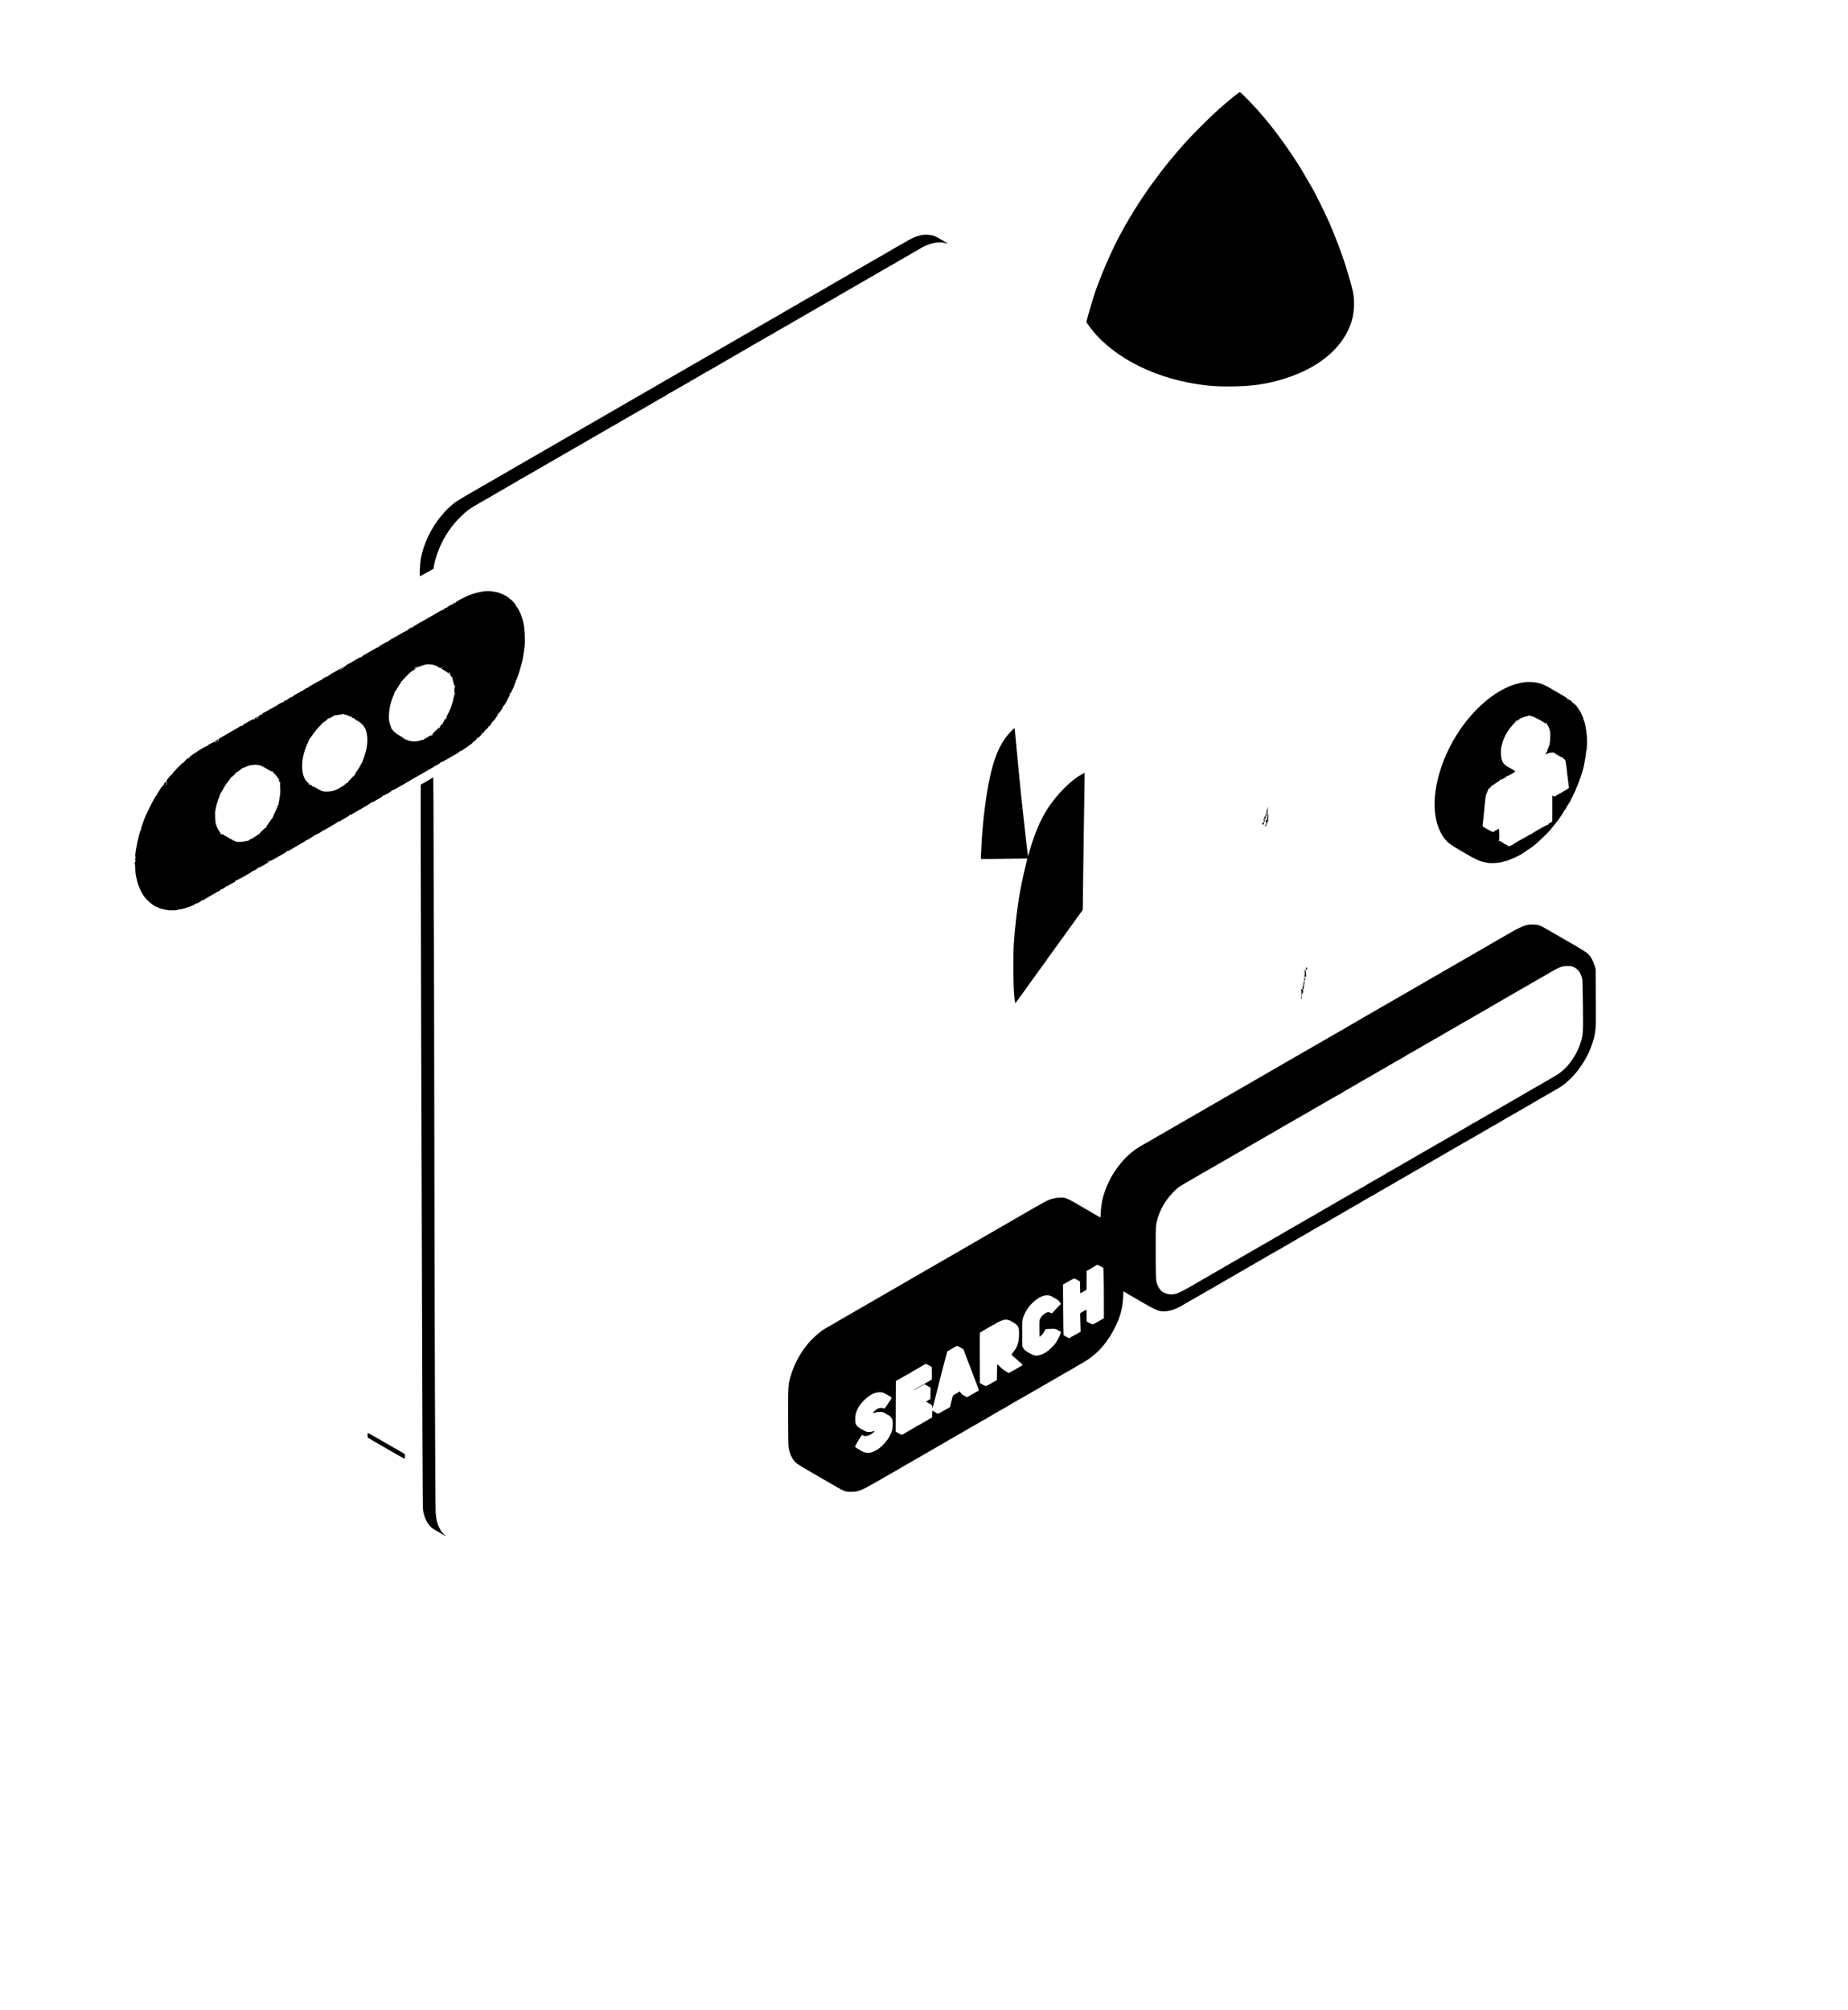 <?xml version="1.0" standalone="no"?>
<!DOCTYPE svg PUBLIC "-//W3C//DTD SVG 20010904//EN"
 "http://www.w3.org/TR/2001/REC-SVG-20010904/DTD/svg10.dtd">
<svg version="1.0" xmlns="http://www.w3.org/2000/svg"
 width="4500pt" height="4894pt" viewBox="0 0 4500 4894"
 preserveAspectRatio="xMidYMid meet">
<g transform="translate(0,4894) scale(0.1,-0.1)"
fill="#000000" stroke="none">
<path d="M30145 46669 c-22 -16 -47 -35 -55 -42 -8 -7 -35 -28 -60 -47 -46
-36 -65 -52 -110 -90 -14 -12 -47 -41 -74 -64 -174 -146 -379 -337 -606 -566
-260 -261 -392 -402 -568 -610 -11 -14 -33 -38 -47 -55 -14 -16 -52 -61 -83
-100 -31 -38 -59 -72 -63 -75 -3 -3 -36 -43 -73 -90 -38 -47 -76 -94 -85 -105
-13 -16 -239 -318 -328 -440 -44 -60 -313 -463 -313 -470 0 -3 -5 -11 -10 -18
-16 -18 -90 -135 -90 -142 0 -3 -8 -18 -18 -33 -39 -56 -70 -109 -98 -162 -16
-30 -32 -57 -35 -60 -4 -3 -25 -39 -47 -80 -22 -41 -59 -109 -82 -150 -174
-314 -421 -863 -556 -1235 -14 -38 -30 -79 -35 -90 -31 -71 -155 -469 -214
-688 l-42 -159 35 -51 c495 -728 1509 -1284 2662 -1461 269 -42 469 -56 775
-56 571 0 969 60 1433 216 711 239 1223 640 1467 1149 105 220 146 402 146
646 0 242 -13 301 -217 967 -70 229 -262 732 -379 997 -130 293 -372 779 -445
895 -5 8 -51 87 -101 175 -138 241 -200 341 -342 555 -391 587 -761 1047
-1160 1443 -71 70 -132 127 -135 126 -4 0 -25 -14 -47 -30z"/>
<path d="M22465 43220 c-137 -22 -253 -72 -491 -214 -62 -36 -114 -66 -118
-66 -3 0 -29 -15 -58 -33 -29 -19 -163 -97 -298 -175 -135 -77 -285 -164 -335
-192 -49 -29 -110 -64 -135 -78 -25 -13 -65 -37 -90 -52 -25 -15 -227 -132
-450 -260 -223 -128 -425 -245 -450 -260 -25 -15 -65 -39 -90 -53 -63 -34
-614 -352 -680 -391 -56 -34 -278 -162 -360 -208 -25 -14 -101 -58 -170 -98
-103 -60 -359 -207 -485 -280 -111 -64 -644 -372 -805 -465 -107 -62 -211
-122 -230 -133 -19 -11 -150 -86 -290 -167 -140 -82 -284 -165 -320 -185 -36
-20 -94 -54 -130 -75 -36 -21 -96 -55 -134 -77 -38 -21 -74 -42 -80 -47 -6 -4
-36 -22 -66 -38 -30 -16 -93 -52 -140 -80 -102 -61 -390 -227 -480 -278 -36
-20 -81 -45 -100 -57 -140 -82 -637 -370 -835 -483 -132 -76 -298 -172 -370
-213 -71 -42 -147 -85 -167 -96 -20 -12 -76 -44 -125 -73 -48 -28 -104 -60
-123 -71 -19 -10 -118 -68 -220 -127 -295 -172 -362 -210 -410 -237 -25 -14
-191 -110 -370 -213 -179 -103 -383 -222 -455 -263 -71 -41 -134 -78 -140 -82
-5 -4 -35 -21 -65 -37 -30 -17 -170 -97 -310 -178 -140 -82 -284 -165 -320
-185 -301 -171 -467 -273 -528 -324 -132 -110 -183 -161 -301 -301 -243 -289
-432 -687 -495 -1045 -19 -107 -34 -420 -20 -420 5 0 36 16 69 35 33 19 105
59 160 89 l100 55 13 78 c23 149 115 415 200 578 125 240 259 424 441 605 132
132 246 218 391 298 30 17 117 67 194 111 76 45 140 81 142 81 2 0 34 19 71
42 38 22 83 49 101 60 17 10 49 28 70 39 20 12 57 33 82 47 25 14 63 36 84 50
22 13 58 34 80 46 87 47 211 121 214 128 2 5 8 8 14 8 5 0 96 50 201 112 106
61 206 119 222 127 39 21 193 111 340 198 11 7 27 16 35 20 8 4 96 54 195 112
99 57 209 121 245 141 36 20 84 48 107 63 24 15 47 27 52 27 5 0 16 6 23 13 8
6 27 19 43 28 17 9 75 42 130 74 55 32 127 74 160 93 33 19 74 42 90 52 54 31
216 124 273 158 32 18 65 35 75 39 9 3 17 9 17 14 0 5 4 9 8 9 8 0 81 39 147
79 17 10 46 27 65 38 19 11 88 51 154 89 198 115 230 134 251 144 11 6 36 20
55 31 19 11 125 73 235 136 110 64 232 134 270 157 39 22 92 52 118 66 27 14
57 33 67 43 11 9 22 17 25 17 6 0 274 152 443 251 46 27 88 49 93 49 5 0 9 5
9 10 0 6 4 10 10 10 5 0 47 22 92 49 150 89 379 221 382 221 4 0 273 155 296
170 8 6 22 13 30 17 8 4 60 34 115 67 55 32 115 67 133 77 73 42 99 58 150 88
29 17 54 31 56 31 5 0 239 138 251 148 6 4 17 11 25 14 8 3 83 45 165 93 83
48 170 99 195 113 25 14 59 33 75 42 17 10 46 26 65 36 19 11 37 22 40 25 3 3
30 19 60 36 64 35 263 149 440 253 69 40 150 86 180 103 30 17 79 45 108 64
29 18 55 33 58 33 3 0 49 26 103 58 53 32 121 72 151 89 30 16 80 45 110 63
30 18 78 45 105 60 28 15 66 37 85 48 19 12 53 31 75 43 22 12 42 24 45 28 3
3 21 14 40 25 62 33 143 78 220 124 41 24 89 52 105 62 214 123 429 247 465
268 50 28 305 175 450 260 52 31 109 62 125 70 17 9 32 18 35 21 3 3 21 15 40
25 87 47 558 319 580 335 14 9 61 31 105 49 202 80 353 91 510 38 30 -10 8 4
-145 94 -74 44 -164 89 -200 100 -77 25 -183 32 -265 20z"/>
<path d="M11765 34540 c-146 -22 -333 -81 -455 -143 -161 -82 -222 -120 -208
-129 10 -7 8 -8 -5 -4 -18 6 -83 -21 -74 -31 3 -2 14 0 25 6 12 6 24 11 29 11
4 -1 -4 -8 -20 -16 -15 -8 -32 -12 -37 -9 -13 8 -140 -67 -133 -78 3 -6 1 -7
-5 -3 -17 11 -90 -36 -85 -54 4 -11 2 -12 -5 -2 -8 12 -53 -12 -372 -198 -8
-5 -53 -31 -100 -58 -47 -27 -105 -60 -129 -73 -24 -13 -51 -29 -60 -34 -9 -6
-31 -19 -50 -29 -22 -12 -30 -21 -22 -25 7 -4 -2 -8 -19 -8 -18 0 -35 -4 -38
-10 -4 -6 -27 -20 -51 -33 -34 -17 -41 -24 -30 -32 11 -8 10 -9 -4 -4 -12 4
-63 -20 -150 -71 -73 -42 -145 -84 -162 -93 -16 -9 -55 -31 -87 -49 -31 -18
-59 -39 -62 -47 -3 -8 -10 -12 -16 -9 -6 3 -22 -2 -38 -12 -15 -11 -38 -25
-52 -31 -14 -7 -34 -18 -45 -25 -11 -7 -35 -21 -54 -31 -27 -14 -31 -20 -20
-28 11 -8 10 -9 -4 -4 -12 4 -53 -14 -115 -50 -53 -31 -145 -83 -205 -117 -75
-42 -103 -64 -95 -70 9 -6 8 -7 -4 -4 -9 3 -41 -8 -70 -24 -56 -32 -60 -33
-155 -91 -34 -21 -65 -38 -69 -38 -16 0 -123 -74 -118 -81 3 -5 -2 -6 -10 -3
-11 4 -16 0 -16 -14 0 -13 -16 -27 -51 -46 -28 -14 -53 -26 -56 -26 -9 0 60
45 80 53 9 3 17 11 17 17 0 11 -17 2 -178 -92 -45 -26 -86 -48 -91 -48 -5 0
-14 -6 -20 -14 -7 -8 -27 -22 -46 -30 -19 -9 -34 -22 -32 -28 1 -7 -13 -12
-32 -14 -18 -1 -36 -6 -40 -12 -3 -5 -25 -19 -49 -31 -26 -13 -40 -26 -36 -33
4 -7 3 -8 -4 -4 -6 4 -71 -28 -144 -70 -73 -43 -143 -83 -155 -89 -13 -7 -20
-15 -16 -18 3 -4 0 -7 -9 -7 -20 0 -128 -59 -128 -71 0 -5 -7 -9 -16 -9 -9 0
-28 -8 -42 -18 -15 -11 -58 -36 -97 -57 -38 -21 -74 -40 -79 -43 -4 -2 -2 -9
5 -14 10 -6 7 -7 -8 -3 -14 4 -23 2 -23 -4 0 -6 -3 -10 -7 -9 -5 1 -32 -11
-62 -26 -42 -22 -51 -30 -40 -38 11 -8 10 -9 -4 -4 -21 7 -110 -41 -102 -54 3
-5 -5 -14 -17 -20 -22 -11 -22 -10 -4 4 36 29 4 17 -80 -31 -46 -25 -81 -50
-78 -54 2 -4 -1 -11 -7 -15 -8 -4 -9 -3 -5 4 10 17 -9 15 -24 -3 -6 -8 -21
-17 -32 -21 -11 -3 -70 -35 -130 -70 -60 -35 -113 -64 -117 -64 -5 0 -14 -7
-21 -15 -9 -11 -9 -15 -1 -15 7 0 9 -5 5 -11 -5 -8 -9 -8 -14 1 -11 18 -69
-15 -66 -37 2 -10 1 -12 -1 -5 -7 19 -23 14 -23 -8 0 -12 -12 -26 -30 -35 -16
-9 -30 -12 -30 -7 0 5 11 14 25 20 14 6 25 16 25 21 0 5 -21 -2 -47 -16 -38
-22 -43 -28 -28 -33 16 -6 17 -7 2 -13 -8 -3 -17 -1 -20 6 -3 9 -106 -42 -187
-93 -8 -6 -33 -19 -54 -31 -30 -16 -36 -23 -25 -31 10 -6 7 -7 -10 -3 -13 4
-21 3 -18 -1 3 -5 -6 -10 -20 -11 -14 0 -28 -5 -32 -10 -5 -9 -119 -76 -251
-150 -25 -14 -81 -47 -125 -72 -44 -26 -93 -54 -110 -63 -21 -12 -29 -24 -30
-45 0 -22 -5 -29 -25 -31 -14 -2 -32 -5 -40 -8 -13 -4 -13 -6 0 -15 12 -9 12
-10 -3 -5 -10 3 -24 6 -30 6 -7 0 1 7 17 15 15 8 37 15 47 15 19 0 37 25 27
36 -9 8 -117 -59 -111 -69 3 -6 1 -7 -6 -3 -6 4 -33 -6 -59 -21 -26 -16 -56
-33 -67 -37 l-20 -8 20 -9 c17 -8 17 -9 -5 -5 -18 3 -60 -16 -150 -68 -69 -40
-125 -78 -125 -84 0 -6 -4 -14 -9 -19 -5 -5 -6 -3 -2 5 12 20 -1 14 -72 -35
-71 -50 -96 -71 -98 -85 -1 -4 -2 -12 -3 -18 0 -5 -6 -10 -12 -10 -8 0 -8 5 1
15 29 35 -10 10 -70 -45 -36 -33 -56 -57 -45 -54 16 5 17 4 5 -4 -8 -6 -18 -8
-23 -5 -12 8 -289 -278 -283 -293 2 -6 -1 -11 -9 -10 -7 0 -41 -34 -75 -78
-53 -67 -60 -80 -46 -88 18 -10 21 -45 6 -68 -5 -8 -13 -11 -17 -6 -4 5 -2 11
5 13 6 3 12 15 12 28 0 35 -22 36 -52 1 -27 -30 -37 -53 -19 -41 5 3 12 1 15
-4 3 -4 -3 -8 -13 -7 -20 1 -73 -62 -112 -134 -13 -24 -32 -52 -42 -62 -10
-11 -16 -26 -13 -34 3 -8 1 -12 -4 -9 -5 3 -19 -11 -30 -32 -11 -21 -30 -54
-42 -73 -35 -59 -147 -280 -185 -365 -66 -151 -134 -349 -128 -375 4 -16 2
-20 -3 -12 -15 22 -74 -210 -121 -478 -17 -90 -23 -198 -11 -175 9 18 10 17 4
-5 -15 -60 -16 -90 -4 -90 9 0 7 -6 -5 -20 -13 -14 -16 -28 -11 -52 4 -18 9
-73 11 -123 4 -114 11 -157 40 -280 37 -153 124 -339 199 -424 102 -116 267
-240 302 -227 8 3 12 2 9 -4 -10 -16 123 -54 250 -71 70 -9 255 -2 237 10 -6
3 9 6 31 7 93 2 414 116 385 136 -9 6 -5 7 9 3 25 -7 161 64 143 75 -6 4 2 7
18 7 16 0 36 5 43 12 20 17 391 231 401 231 5 0 6 5 3 10 -3 6 1 10 11 10 24
0 121 57 128 76 3 8 11 12 16 9 6 -4 16 -2 23 3 7 5 29 19 50 31 20 12 52 29
70 39 17 10 43 24 56 31 19 11 21 15 10 23 -11 8 -10 9 4 4 23 -7 429 222 420
237 -3 6 -1 7 5 3 6 -4 36 8 67 25 42 24 53 34 43 41 -10 7 -8 8 5 4 15 -5
167 72 204 104 7 5 15 10 19 10 12 0 75 42 70 47 -2 3 -13 0 -23 -5 -12 -7
-22 -6 -30 3 -9 10 -3 12 30 10 36 -3 59 7 157 63 63 36 129 73 145 82 30 16
47 26 115 69 28 18 30 21 10 15 -14 -3 -22 -3 -18 1 4 4 24 9 44 11 20 1 40 7
43 12 5 7 304 182 388 227 13 7 20 15 16 18 -3 4 2 7 12 7 16 0 112 53 125 69
3 3 26 17 52 30 26 13 45 28 41 34 -3 6 -1 7 5 3 11 -7 116 46 150 75 9 8 22
16 27 17 26 7 383 217 379 223 -2 4 1 11 7 15 8 4 9 3 5 -4 -11 -18 8 -14 35
6 13 9 44 28 69 41 81 43 160 93 156 100 -2 3 7 7 20 7 14 1 32 8 41 15 8 8
39 28 69 44 325 184 414 239 402 248 -9 6 -8 7 5 3 16 -5 65 11 77 25 3 3 28
18 55 34 142 80 167 98 153 107 -9 6 -6 7 9 3 30 -8 220 104 201 118 -9 6 -7
7 6 3 12 -4 70 23 180 87 88 51 233 135 321 186 194 112 172 99 275 159 47 27
105 60 129 73 24 13 51 29 60 34 9 6 31 19 50 29 22 12 30 21 22 25 -7 4 2 8
19 8 18 0 35 4 38 10 4 5 26 20 49 33 23 13 39 28 36 33 -3 6 -1 7 5 3 7 -4
71 28 144 70 73 42 147 85 163 94 17 9 55 31 87 49 31 18 59 39 62 47 3 8 10
13 16 9 10 -6 160 89 205 131 14 13 28 24 31 24 16 0 93 67 89 78 -3 7 0 10 6
6 16 -10 99 75 92 95 -4 13 -3 13 5 2 8 -12 20 -5 61 34 29 28 49 55 46 63 -3
7 0 10 6 6 6 -3 25 8 42 26 25 26 28 33 16 42 -11 8 -11 9 3 4 17 -5 35 9 21
17 -5 2 -3 3 4 1 6 -1 26 13 43 33 26 28 30 37 19 45 -10 7 -8 8 7 3 17 -4 27
3 50 37 16 24 29 47 29 51 0 5 10 16 22 25 42 33 133 166 127 187 -4 14 -3 16
4 7 12 -18 128 150 116 169 -4 7 -3 10 3 6 11 -7 63 72 105 158 14 28 34 67
46 88 24 41 28 62 11 51 -7 -4 -7 2 1 17 18 34 24 38 15 9 -14 -47 11 -6 58
96 26 56 50 116 53 133 4 17 10 31 15 31 12 0 11 27 -1 33 -6 3 -5 4 2 3 16
-3 76 154 118 309 16 61 34 124 39 140 12 35 46 234 55 315 3 30 8 66 11 80
13 75 8 289 -11 465 -6 62 -41 214 -54 237 -6 10 -10 23 -10 29 0 18 -60 149
-92 201 -23 37 -33 46 -40 36 -7 -9 -8 -7 -3 8 4 16 -5 35 -34 70 -55 70 -108
117 -120 110 -6 -4 -9 -1 -6 6 11 28 -222 146 -323 163 -115 20 -145 23 -202
23 -36 -1 -87 -4 -115 -8z m-1167 -1801 c31 -13 66 -31 76 -41 28 -25 52 -31
76 -18 12 7 24 9 27 6 3 -3 -5 -10 -18 -15 -24 -9 -24 -9 11 -25 19 -8 31 -16
25 -16 -5 0 5 -7 24 -16 19 -8 54 -30 77 -49 51 -42 67 -45 33 -8 -13 15 -16
22 -7 14 9 -7 22 -10 28 -6 7 4 9 -3 6 -20 -6 -30 39 -103 64 -105 9 -1 10 -3
3 -6 -9 -4 -8 -15 2 -47 7 -23 19 -69 26 -102 12 -55 14 -57 20 -30 5 21 7 13
7 -30 0 -46 -2 -53 -8 -30 -5 20 -7 3 -7 -52 0 -46 4 -83 9 -83 4 0 8 -12 7
-27 l-1 -28 -8 25 c-9 27 -9 26 -14 -50 -1 -8 -4 -19 -8 -25 -3 -5 -9 -28 -12
-50 -15 -90 -81 -268 -133 -358 -20 -33 -32 -65 -29 -74 8 -19 -2 -53 -15 -53
-6 0 -5 8 1 21 7 11 10 23 7 25 -7 7 -77 -108 -71 -117 3 -5 0 -8 -7 -7 -6 2
-14 -3 -17 -11 -3 -9 0 -11 8 -6 9 6 9 3 1 -14 -14 -25 -22 -28 -15 -3 3 9 -8
1 -24 -18 -17 -19 -28 -38 -26 -42 6 -10 -16 -51 -23 -44 -3 3 0 12 7 21 29
34 -1 9 -99 -85 -59 -57 -97 -100 -87 -100 9 0 16 5 16 10 0 6 5 10 11 10 8 0
7 -5 -2 -16 -7 -9 -21 -13 -33 -10 -13 3 -39 -7 -71 -29 -28 -18 -67 -41 -88
-51 -20 -9 -33 -22 -30 -27 3 -6 1 -7 -5 -3 -6 4 -33 0 -59 -9 -119 -41 -255
-37 -345 9 -27 14 -55 23 -60 19 -6 -3 -8 -1 -4 5 3 6 -25 28 -69 54 -124 71
-185 118 -215 165 -15 24 -30 40 -32 36 -3 -4 -3 -2 -1 5 1 8 -6 35 -16 60
-49 118 -53 235 -16 467 10 64 78 266 97 292 6 7 6 18 2 24 -5 8 -3 9 6 4 10
-6 12 -1 7 21 -3 16 -4 23 0 16 3 -8 31 30 68 92 34 58 70 113 79 122 10 9 15
23 12 31 -3 8 -2 12 3 9 4 -3 39 30 76 74 80 93 199 200 223 200 6 0 12 4 14
8 2 5 21 21 43 36 30 21 34 26 15 21 -14 -4 -29 -11 -34 -16 -6 -5 -15 -9 -20
-9 -6 0 -3 5 7 11 9 6 15 13 13 17 -2 4 12 7 32 6 20 -1 55 6 77 16 44 19 129
47 160 52 60 10 170 -2 223 -23z m-2226 -1188 c-9 -5 2 -10 32 -13 25 -3 68
-17 95 -32 55 -28 65 -31 56 -16 -3 6 1 7 10 3 12 -4 13 -8 4 -13 -15 -10 18
-29 46 -27 13 1 19 -4 18 -13 -1 -9 22 -26 60 -45 107 -52 189 -144 222 -251
53 -170 34 -419 -50 -639 -14 -38 -32 -86 -38 -105 -6 -19 -14 -37 -18 -40 -3
-3 -16 -24 -28 -48 -28 -56 -86 -147 -124 -195 -16 -21 -27 -41 -23 -44 3 -3
8 2 12 11 3 9 11 16 17 16 5 0 2 -9 -8 -20 -9 -10 -20 -18 -24 -17 -3 1 -33
-27 -65 -63 -32 -36 -67 -73 -78 -82 -11 -10 -16 -23 -12 -29 4 -8 3 -9 -4 -5
-15 9 -94 -53 -85 -67 3 -6 1 -7 -5 -3 -6 4 -33 -9 -59 -27 -122 -86 -226
-120 -364 -121 -105 0 -111 2 -266 92 -78 45 -93 51 -73 27 11 -13 10 -14 -4
-9 -10 4 -15 13 -12 20 7 17 -25 35 -50 28 -12 -3 -30 3 -45 16 l-24 22 28
-17 c47 -28 51 -12 5 21 -123 87 -177 264 -157 511 13 162 63 333 145 495 14
27 22 54 18 61 -4 7 -3 9 1 4 5 -4 37 35 71 88 59 92 170 224 227 273 15 13
24 29 20 34 -3 6 -1 8 4 5 6 -4 33 11 59 33 27 22 52 40 56 40 3 0 10 9 13 21
4 11 12 18 18 16 15 -5 125 49 154 76 13 11 26 17 30 14 3 -4 1 -7 -5 -7 -7 0
-12 -5 -12 -10 0 -7 6 -7 18 -2 18 10 79 22 137 26 19 2 38 6 42 10 3 3 11 6
17 6 6 0 5 -4 -2 -9z m-2040 -1247 c29 -10 76 -32 103 -49 28 -18 81 -49 119
-70 55 -31 70 -35 77 -24 8 12 9 11 7 -1 -2 -8 19 -35 46 -60 26 -24 61 -66
76 -93 15 -27 30 -45 32 -40 3 4 3 2 2 -5 -2 -7 -1 -25 2 -41 5 -22 10 -28 23
-24 11 4 13 3 6 -5 -7 -8 -8 -47 -2 -118 8 -109 2 -191 -27 -332 -8 -40 -13
-80 -10 -90 4 -12 3 -13 -3 -4 -6 8 -15 -6 -27 -45 -10 -32 -42 -107 -72 -167
-29 -60 -50 -114 -47 -119 3 -6 2 -7 -3 -4 -6 3 -21 -12 -34 -34 -14 -21 -28
-39 -32 -39 -5 0 -8 -6 -8 -12 0 -7 -20 -39 -45 -70 -25 -32 -45 -61 -45 -65
0 -5 7 1 15 11 8 11 17 17 20 14 3 -2 -7 -15 -22 -29 -14 -13 -23 -18 -19 -11
15 25 -4 10 -78 -64 -72 -73 -90 -94 -64 -78 7 4 8 3 4 -4 -4 -6 -13 -9 -20
-6 -8 3 -17 1 -20 -5 -11 -17 -141 -98 -196 -122 -37 -16 -48 -25 -38 -31 9
-6 6 -7 -8 -3 -12 3 -48 -2 -80 -10 -54 -14 -150 -20 -199 -12 -29 5 -132 54
-140 66 -3 6 -15 11 -26 11 -10 0 -19 5 -19 10 0 6 -33 26 -72 45 -40 19 -68
35 -63 35 6 0 2 5 -8 11 -9 5 -22 7 -27 4 -15 -9 -52 15 -46 31 3 7 0 17 -7
21 -26 17 -81 128 -103 208 -13 48 -22 294 -11 312 3 4 8 31 12 58 9 69 57
224 96 312 10 23 17 48 16 55 -2 7 -2 9 1 4 2 -5 19 17 36 48 71 129 101 175
157 243 37 45 56 78 53 88 -3 8 -1 15 6 15 6 0 8 -4 5 -10 -12 -20 1 -9 75 61
41 38 66 67 55 64 -15 -5 -17 -4 -6 3 8 6 20 8 28 5 7 -3 13 -1 13 4 0 5 14
17 32 27 17 11 50 35 72 55 22 20 36 30 32 24 -10 -18 -3 -16 43 8 104 54 268
73 363 43z"/>
<path d="M37135 32330 c-315 -38 -643 -197 -965 -468 -538 -453 -963 -1137
-1146 -1842 -162 -623 -104 -1177 157 -1505 80 -101 137 -143 400 -296 123
-71 231 -134 239 -139 8 -6 22 -13 30 -16 26 -10 53 -23 110 -54 63 -35 159
-63 276 -81 91 -14 279 0 351 25 21 7 58 17 83 21 25 4 47 10 50 14 3 4 44 21
93 39 48 18 114 48 147 67 32 18 68 36 79 40 12 3 21 11 21 16 0 5 5 9 10 9
14 0 92 51 106 69 6 8 18 15 26 17 12 1 165 113 204 149 240 219 337 319 424
434 14 19 32 42 40 51 82 97 221 302 216 317 -3 7 0 12 6 10 14 -3 70 92 62
105 -4 6 -3 8 3 5 5 -3 23 19 39 49 16 29 32 54 37 54 4 0 7 6 7 13 0 6 7 25
15 41 8 16 26 49 39 75 14 25 32 64 41 86 9 22 23 52 31 67 8 14 14 33 14 41
0 9 3 17 8 19 4 2 15 26 26 53 10 28 27 73 38 100 44 115 99 290 115 370 36
185 52 284 53 327 0 26 4 49 9 52 14 9 22 254 11 361 -19 192 -53 357 -80 389
-5 7 -7 16 -4 19 4 3 -3 28 -15 54 -58 126 -66 143 -73 143 -5 0 -8 5 -8 11 0
6 -13 28 -30 49 -16 21 -30 40 -30 42 0 14 -91 98 -100 93 -6 -4 -9 -2 -8 4 2
6 -15 26 -37 46 -30 27 -45 34 -65 30 -14 -3 -32 0 -40 5 -11 8 -8 9 13 4 37
-9 34 0 -10 27 -21 13 -40 26 -43 30 -3 3 -36 24 -75 46 -38 22 -128 74 -200
117 -183 108 -278 153 -370 175 -96 24 -235 32 -330 21z m130 -820 c3 -5 20
-10 37 -10 29 0 227 -104 310 -161 27 -20 43 -25 34 -11 -2 4 4 8 15 8 19 0
19 -1 3 -13 -16 -12 -12 -18 9 -14 5 1 6 -3 3 -8 -4 -5 0 -13 8 -18 7 -4 25
-41 40 -82 22 -62 27 -91 27 -180 1 -58 -4 -128 -10 -155 -7 -26 -9 -58 -6
-70 5 -15 4 -17 -3 -8 -7 11 -11 7 -16 -14 -4 -16 -16 -48 -27 -72 -11 -24
-18 -50 -15 -58 3 -8 2 -13 -2 -10 -5 3 -16 -10 -25 -29 -9 -19 -15 -35 -14
-35 2 0 23 10 48 22 45 22 174 34 162 15 -3 -5 4 -6 18 -2 18 4 20 4 10 -4
-12 -7 -7 -13 25 -28 21 -10 41 -21 44 -24 15 -19 102 -58 117 -53 13 4 14 3
5 -3 -9 -7 -4 -15 18 -32 47 -34 43 -11 96 -476 1 -16 6 -48 9 -70 3 -22 8
-61 10 -87 2 -26 6 -51 8 -55 3 -5 3 -14 -1 -20 -7 -10 -205 -130 -267 -161
-16 -8 -42 -23 -56 -33 -23 -16 -29 -16 -52 -4 l-27 14 0 -320 c0 -295 -1
-320 -17 -326 -10 -4 -33 -16 -51 -26 -26 -15 -30 -22 -20 -29 10 -7 8 -8 -5
-4 -22 7 -429 -223 -420 -238 4 -5 1 -6 -6 -2 -7 5 -20 2 -29 -6 -9 -8 -42
-27 -72 -43 -30 -15 -88 -47 -127 -71 -40 -24 -77 -44 -82 -44 -5 0 -11 -3
-13 -7 -1 -5 -23 -19 -48 -32 -25 -13 -51 -31 -57 -39 -7 -9 -13 -13 -13 -9 0
4 -20 -4 -44 -18 -43 -24 -45 -24 -77 -8 -19 9 -40 23 -48 30 -7 8 -22 11 -35
8 -13 -4 -16 -3 -9 2 15 11 -112 87 -127 78 -6 -3 -10 -1 -10 4 0 6 5 11 11
11 7 0 10 44 7 140 -1 77 -4 140 -6 140 -9 0 -123 -63 -128 -71 -12 -19 -30
-11 -209 90 -67 38 -68 40 -60 96 4 27 8 68 11 90 2 22 8 81 14 130 5 50 12
117 14 150 3 33 12 122 20 199 13 120 19 147 48 205 18 36 32 72 32 78 -1 7 2
11 6 8 9 -6 76 67 72 78 -1 5 2 5 9 2 6 -4 18 1 28 11 10 11 52 39 94 64 49
29 75 50 72 59 -4 9 0 11 11 7 24 -9 170 74 153 86 -10 7 -8 8 6 4 14 -4 45 9
94 39 40 25 77 45 83 45 5 0 6 10 3 23 -4 15 -4 18 3 8 5 -7 15 -12 22 -9 7 2
-10 16 -36 31 -27 15 -67 39 -89 53 -22 13 -50 29 -63 34 -13 6 -30 17 -38 25
-8 8 -23 20 -32 27 -60 44 -95 152 -94 293 0 55 2 107 5 115 3 8 13 49 22 90
39 169 166 385 304 515 22 21 37 41 32 44 -5 4 -2 13 7 21 14 13 15 12 9 -3
-3 -9 -4 -17 -1 -17 7 0 67 42 74 52 11 15 150 68 179 68 16 0 33 5 36 10 3 6
15 10 25 10 10 0 22 -4 25 -10z"/>
<path d="M24629 31143 c-238 -243 -383 -538 -498 -1013 -108 -447 -197 -1118
-231 -1755 -17 -319 -17 -345 -10 -350 3 -2 258 0 565 5 308 5 560 8 561 7 1
-1 -16 -72 -37 -157 -152 -613 -238 -1175 -291 -1905 -19 -259 -15 -1005 6
-1235 17 -188 22 -220 34 -220 4 1 85 110 180 243 95 133 239 332 318 442 186
255 248 342 351 488 46 65 88 124 93 130 6 7 47 64 93 127 171 239 280 389
371 515 52 72 125 173 163 225 l69 95 12 975 c7 536 15 1083 17 1215 3 132 7
444 11 693 l6 453 -44 -22 c-276 -140 -632 -494 -867 -863 -171 -270 -311
-600 -427 -1008 -21 -75 -40 -136 -41 -134 -7 7 -76 621 -163 1436 -40 377
-90 893 -156 1613 -3 37 -9 67 -13 67 -3 0 -36 -30 -72 -67z"/>
<path d="M10515 29992 c-16 -10 -32 -19 -35 -23 -6 -6 -220 -127 -234 -132 -5
-2 -2 -2322 8 -5727 31 -10717 36 -11851 47 -11935 20 -154 87 -306 175 -399
42 -45 76 -69 174 -123 30 -17 86 -50 125 -72 78 -46 107 -54 54 -16 -52 39
-98 101 -139 190 -52 111 -71 196 -81 370 -11 191 -27 4672 -34 9835 -3 2208
-8 4035 -10 4060 -2 25 -5 933 -6 2018 -2 1084 -6 1972 -9 1971 -3 0 -18 -8
-35 -17z"/>
<path d="M30847 29211 c-15 -43 -25 -86 -21 -94 3 -8 1 -18 -5 -22 -6 -3 -11
-16 -11 -28 0 -15 -3 -18 -8 -9 -6 9 -14 -3 -24 -35 -9 -26 -19 -57 -23 -68
-6 -16 -5 -17 4 -5 6 8 16 32 22 54 18 65 19 35 1 -42 -15 -68 -31 -94 -33
-54 0 12 -3 11 -10 -6 -10 -27 -5 -42 16 -42 15 0 25 22 25 58 0 22 2 24 11
12 9 -12 10 -12 5 4 -6 18 29 140 47 164 6 8 6 17 -1 25 -6 7 -8 24 -5 37 5
20 8 16 18 -25 8 -31 10 -59 4 -79 -5 -17 -9 -43 -9 -58 0 -18 -5 -28 -15 -28
-18 0 -20 -32 -4 -62 9 -16 7 -26 -10 -49 -25 -34 -26 -41 -5 -37 11 2 22 23
31 58 7 30 19 57 25 61 6 4 9 16 6 27 -3 10 -2 43 3 73 6 36 5 55 -2 60 -15 9
-19 103 -7 146 18 67 1 42 -25 -36z"/>
<path d="M37220 26423 c-111 -18 -220 -66 -415 -179 -82 -47 -175 -100 -205
-117 -30 -16 -59 -33 -65 -37 -11 -8 -239 -140 -345 -200 -36 -20 -180 -103
-320 -185 -140 -81 -284 -165 -320 -185 -36 -20 -123 -71 -195 -112 -453 -262
-645 -373 -685 -396 -25 -13 -70 -39 -100 -57 -30 -18 -86 -50 -125 -73 -38
-22 -178 -102 -310 -179 -132 -76 -283 -163 -335 -192 -52 -30 -147 -84 -210
-122 -63 -37 -245 -142 -405 -234 -159 -92 -344 -199 -410 -238 -66 -38 -149
-87 -185 -107 -36 -20 -184 -105 -330 -190 -146 -84 -353 -203 -460 -265 -107
-61 -280 -161 -385 -222 -270 -156 -435 -252 -587 -339 -73 -42 -173 -100
-223 -129 -120 -69 -313 -181 -515 -297 -91 -52 -210 -121 -265 -153 -55 -32
-130 -76 -167 -97 -78 -44 -49 -27 -448 -258 -173 -101 -335 -194 -360 -208
-25 -13 -70 -39 -100 -57 -77 -46 -286 -167 -340 -197 -25 -14 -160 -92 -300
-173 -140 -81 -288 -166 -328 -189 -232 -131 -441 -330 -615 -584 -31 -46 -57
-86 -57 -89 0 -2 -8 -17 -19 -31 -38 -55 -110 -201 -154 -312 -84 -214 -120
-377 -133 -603 l-7 -124 -111 64 c-61 36 -165 96 -231 134 -66 39 -127 74
-135 79 -122 76 -308 176 -358 192 -56 18 -81 20 -176 15 -159 -8 -261 -47
-536 -208 -128 -75 -551 -319 -638 -368 -34 -20 -165 -95 -290 -167 -125 -73
-324 -188 -442 -256 -471 -272 -945 -546 -1135 -656 -110 -64 -213 -123 -230
-132 -16 -9 -41 -23 -55 -31 -31 -19 -88 -53 -455 -264 -535 -309 -620 -358
-715 -413 -52 -30 -183 -105 -290 -167 -107 -61 -233 -134 -280 -162 -47 -28
-105 -62 -130 -75 -110 -62 -490 -283 -535 -311 -117 -74 -303 -246 -407 -377
-184 -232 -319 -492 -399 -770 -58 -204 -60 -229 -59 -975 0 -396 5 -706 11
-743 15 -99 56 -214 98 -278 71 -109 82 -116 494 -355 109 -62 282 -163 385
-223 403 -234 394 -230 547 -230 166 -1 249 30 575 218 124 71 252 145 285
163 33 19 74 42 90 52 41 25 98 57 175 100 36 19 70 39 75 44 6 5 152 89 325
188 173 99 358 205 410 236 143 84 190 111 375 218 94 54 211 121 260 150 50
29 128 74 175 100 47 27 132 77 190 111 58 34 125 73 150 86 25 14 73 42 107
62 34 20 66 36 71 36 6 0 12 4 14 8 2 4 111 70 243 146 132 75 247 141 255
146 63 38 153 91 195 115 138 77 215 121 385 220 102 59 205 119 230 133 25
13 70 39 100 57 62 36 127 74 345 199 83 48 157 91 165 96 8 5 119 68 245 141
127 72 273 160 325 194 99 65 252 195 307 262 18 21 48 56 68 78 92 104 213
292 292 455 124 253 181 468 192 722 l6 147 55 -33 c54 -32 165 -97 463 -270
175 -102 295 -161 357 -175 160 -37 376 17 575 144 30 19 56 35 59 35 3 0 35
18 71 40 36 22 67 40 69 40 3 0 114 63 248 141 134 78 272 158 308 178 159 92
207 120 240 139 19 10 87 50 150 87 63 37 214 124 335 193 121 69 248 143 283
164 34 21 64 38 66 38 2 0 72 41 155 90 84 50 154 90 156 90 2 0 38 20 78 45
41 25 77 45 80 45 3 0 34 17 69 39 35 21 144 85 243 141 99 57 213 123 252
147 40 24 75 43 78 43 2 0 28 15 57 34 29 18 89 53 133 78 44 25 140 79 213
122 73 42 141 80 150 84 9 3 22 10 27 14 10 8 159 97 240 142 22 13 84 48 138
79 53 32 141 82 195 114 53 31 117 67 142 81 25 14 50 28 55 32 11 9 317 185
405 233 30 17 79 45 108 64 29 18 56 33 61 33 5 0 16 6 23 13 7 6 31 22 53 34
22 11 54 29 72 40 17 10 78 45 135 77 57 33 123 71 148 87 52 31 343 199 410
236 25 14 70 40 100 58 46 27 365 212 635 367 39 23 95 55 125 73 30 18 75 44
100 57 25 14 96 55 158 92 62 36 116 66 119 66 4 0 14 6 22 14 9 7 45 28 81
47 35 19 69 38 75 42 10 9 506 294 585 337 25 14 47 28 50 31 3 3 32 21 65 39
33 18 77 44 97 57 21 12 40 23 43 23 2 0 97 54 210 120 113 66 208 120 211
120 2 0 17 8 32 19 15 10 59 36 97 58 39 22 111 64 160 93 50 29 110 64 135
78 45 25 230 132 350 202 186 110 397 319 544 540 148 223 219 375 306 655 5
17 19 85 30 152 20 118 21 149 18 835 l-3 713 -28 90 c-33 105 -85 204 -136
258 -51 54 -171 131 -481 307 -36 20 -190 109 -342 198 -330 192 -357 206
-426 221 -51 11 -170 13 -222 4z m1084 -1023 c78 -30 139 -88 181 -173 19 -40
39 -94 44 -122 5 -27 12 -320 16 -650 8 -675 5 -712 -60 -914 -78 -240 -220
-468 -398 -638 -96 -91 -141 -120 -552 -356 -187 -107 -380 -218 -430 -247
-49 -29 -106 -62 -126 -74 -20 -12 -56 -33 -80 -47 -76 -44 -661 -381 -729
-419 -36 -20 -84 -48 -107 -63 -24 -15 -44 -27 -47 -27 -2 0 -34 -18 -70 -40
-36 -22 -69 -40 -74 -40 -4 0 -17 -7 -27 -16 -11 -8 -137 -83 -280 -165 -143
-82 -267 -154 -275 -159 -41 -25 -237 -137 -250 -143 -8 -4 -28 -15 -45 -26
-27 -16 -332 -192 -690 -398 -71 -41 -168 -97 -215 -125 -47 -27 -107 -62
-135 -77 -27 -16 -78 -45 -112 -65 -34 -20 -66 -36 -72 -36 -6 0 -11 -3 -11
-8 0 -4 -17 -16 -37 -27 -21 -11 -99 -55 -173 -98 -144 -84 -192 -112 -267
-153 -27 -15 -55 -33 -64 -40 -8 -8 -19 -14 -22 -14 -4 0 -24 -11 -45 -23 -20
-13 -64 -39 -97 -57 -33 -18 -72 -40 -87 -49 -15 -9 -78 -45 -140 -80 -62 -36
-178 -103 -258 -149 -80 -46 -174 -101 -210 -122 -36 -20 -119 -69 -185 -107
-66 -39 -156 -91 -200 -116 -44 -25 -94 -54 -112 -64 -345 -199 -526 -303
-567 -326 -28 -16 -62 -36 -76 -45 -14 -9 -52 -31 -85 -50 -33 -19 -75 -43
-92 -53 -18 -11 -48 -27 -65 -38 -18 -10 -168 -96 -333 -191 -251 -144 -382
-220 -485 -280 -8 -5 -161 -93 -340 -196 -179 -103 -406 -234 -505 -292 -570
-333 -625 -360 -751 -377 -93 -12 -216 22 -279 77 -46 40 -97 125 -118 199
-21 71 -22 96 -25 694 -2 423 0 645 8 698 20 141 51 238 127 407 89 195 301
452 458 555 49 32 237 142 339 198 28 16 62 36 76 45 14 9 39 24 55 33 17 9
46 26 65 38 19 11 42 24 50 28 8 4 38 20 65 36 90 54 498 289 580 335 44 24
92 53 107 63 14 11 30 19 36 19 5 0 20 8 33 18 13 10 49 32 79 47 30 16 62 34
70 41 8 6 40 25 70 41 54 30 286 163 465 268 95 55 141 82 215 123 25 13 52
31 61 38 8 8 19 14 22 14 4 0 24 11 45 23 20 13 57 35 82 49 43 24 426 243
616 353 50 29 109 64 130 77 21 13 50 29 64 36 14 6 54 30 90 51 36 22 103 61
149 88 47 26 108 62 137 78 153 88 183 105 192 105 6 0 12 4 14 8 2 7 222 137
383 227 22 13 102 59 178 104 75 44 140 81 142 81 3 0 22 11 43 24 20 12 145
85 277 161 132 76 265 153 295 171 30 18 87 49 125 69 39 21 77 43 85 49 14
12 104 65 200 118 25 14 117 67 205 118 88 51 196 113 240 138 44 24 92 53
107 63 14 11 29 19 32 19 4 0 50 26 104 58 53 32 151 89 217 127 66 38 172 99
235 135 63 37 165 96 225 130 173 99 354 204 422 243 34 21 66 37 71 37 6 0
12 4 14 8 2 4 23 19 48 33 45 25 471 272 500 289 31 19 257 149 302 174 48 27
496 285 678 391 206 120 270 143 397 144 60 1 97 -5 137 -19z m-11499 -7296
l62 -36 6 -157 c4 -86 7 -361 7 -613 l0 -456 -112 -65 c-171 -99 -154 -96
-237 -51 l-71 39 0 143 c0 78 -4 142 -9 142 -4 0 -25 -11 -45 -25 -20 -14 -39
-25 -42 -25 -3 0 -19 -9 -34 -20 l-29 -21 6 -223 6 -223 -107 -61 c-60 -34
-110 -62 -113 -62 -3 0 -16 -9 -30 -19 l-24 -20 -67 36 c-37 20 -70 39 -74 42
-3 3 -8 282 -10 619 l-3 614 129 74 c70 41 135 74 144 74 8 0 44 -17 79 -37
l63 -37 0 -143 c0 -79 3 -143 8 -143 4 1 30 14 57 30 28 16 60 35 73 42 23 11
23 12 22 241 l-1 230 113 64 c62 36 117 69 123 74 17 17 48 9 110 -27z m-1197
-729 c142 -77 185 -108 209 -152 l18 -33 -67 -67 c-37 -38 -86 -90 -111 -117
l-44 -48 -31 16 c-45 23 -82 20 -133 -13 -55 -35 -91 -74 -118 -127 -20 -38
-21 -54 -19 -244 l3 -203 33 28 c39 33 88 102 97 137 6 25 8 25 128 30 97 5
128 2 152 -10 17 -8 32 -18 35 -21 3 -4 19 -13 37 -20 17 -7 34 -18 36 -25 7
-17 -42 -128 -91 -209 -53 -87 -54 -88 -148 -182 -92 -92 -186 -149 -284 -172
-94 -23 -137 -13 -257 57 -85 50 -107 68 -130 107 l-28 48 -3 302 c-4 338 0
368 64 502 66 141 176 267 315 362 122 82 246 102 337 54z m-1001 -597 c21
-13 55 -32 76 -43 58 -30 105 -80 119 -128 22 -71 16 -268 -10 -360 -28 -98
-48 -137 -113 -223 l-51 -68 55 -51 c30 -27 66 -59 79 -69 82 -68 138 -121
138 -130 -1 -10 -73 -53 -284 -170 l-52 -29 -71 41 c-39 23 -101 71 -136 107
-36 36 -67 65 -71 65 -3 0 -7 -86 -8 -192 l-3 -191 -125 -73 c-69 -40 -133
-73 -143 -73 -10 -1 -47 16 -82 36 l-65 37 -2 609 c-2 335 -1 612 2 616 3 4
43 29 90 55 47 27 126 73 176 102 51 30 96 54 102 54 6 0 12 4 14 9 6 17 133
74 213 95 39 10 114 -3 152 -26z m-1217 -649 c39 -23 73 -47 75 -53 9 -29 58
-164 70 -191 8 -17 32 -78 53 -135 22 -58 58 -154 82 -215 23 -60 55 -144 70
-185 16 -41 44 -115 63 -165 32 -84 36 -115 16 -115 -4 0 -48 -23 -96 -51 -48
-28 -108 -63 -133 -76 l-45 -25 -69 39 c-48 27 -73 48 -84 70 l-16 33 -75 -41
c-42 -23 -82 -47 -89 -53 -12 -11 -21 -47 -65 -234 l-12 -53 -148 -85 c-132
-76 -150 -84 -165 -71 -16 13 -110 67 -118 67 -2 0 -4 -36 -4 -80 l0 -80 -37
-23 c-21 -13 -58 -35 -83 -49 -25 -14 -61 -35 -80 -46 -85 -51 -161 -92 -170
-92 -4 0 -10 -3 -12 -8 -2 -6 -112 -70 -338 -200 -23 -13 -30 -11 -98 28 l-72
42 2 616 3 617 40 22 c22 13 47 26 55 30 8 4 64 35 123 70 60 35 112 63 117
63 4 0 10 3 12 8 3 6 79 52 218 130 19 10 64 36 100 57 l64 38 73 -38 72 -39
3 -149 c2 -82 1 -152 -2 -156 -3 -5 -45 -30 -95 -58 -49 -27 -133 -75 -185
-105 -52 -30 -113 -65 -135 -77 -23 -12 -29 -19 -16 -15 14 4 52 23 85 43 34
21 85 50 114 66 l53 29 37 -19 c20 -11 54 -30 75 -43 l38 -23 -3 -137 -3 -137
-53 -32 -54 -32 75 -43 c75 -43 76 -43 79 -88 3 -41 6 -34 35 80 17 69 55 215
84 325 28 110 57 225 64 255 20 89 176 684 182 693 3 4 15 12 26 17 12 6 63
34 112 64 50 30 95 55 102 55 6 1 44 -18 83 -40z m-1834 -1125 c100 -52 154
-87 154 -101 0 -7 -28 -53 -62 -103 -35 -50 -69 -102 -75 -114 -21 -38 -39
-49 -62 -37 -30 17 -91 13 -136 -8 -40 -19 -115 -85 -115 -102 0 -9 34 -4 78
12 13 5 53 9 90 9 60 0 74 -4 136 -40 37 -22 71 -40 75 -40 16 0 71 -61 86
-96 13 -31 16 -62 13 -149 -4 -96 -9 -120 -38 -188 -98 -235 -318 -439 -514
-479 -48 -9 -67 -8 -119 6 -34 10 -73 25 -87 34 -14 9 -54 33 -90 53 -36 20
-66 44 -68 52 -4 18 156 287 170 287 5 0 20 -7 34 -16 33 -22 100 -13 164 22
45 25 115 83 107 90 -1 2 -25 -4 -52 -12 -88 -27 -146 -16 -257 49 -145 86
-164 116 -162 267 1 146 64 286 189 418 136 144 275 221 401 222 62 0 80 -4
140 -36z"/>
<path d="M31793 25333 l-18 -58 -6 35 -6 35 -2 -35 c0 -20 4 -41 10 -47 9 -9
9 -23 0 -57 -6 -25 -11 -80 -11 -123 0 -54 -3 -73 -10 -63 -7 11 -10 3 -10
-30 0 -26 -4 -50 -9 -55 -13 -15 -22 -75 -11 -75 6 0 10 -15 9 -32 l-1 -33 -9
33 c-14 46 -39 43 -38 -5 l1 -38 9 30 c7 24 7 22 4 -15 -3 -25 -8 -72 -11
-106 -4 -38 -2 -68 4 -80 9 -15 10 -9 6 29 -7 56 0 89 23 113 11 11 18 35 20
68 1 28 9 84 17 124 9 40 16 89 16 108 0 21 4 33 10 29 6 -3 10 -2 10 4 0 5
-4 13 -10 16 -5 3 -10 23 -9 43 1 33 2 34 9 12 l7 -25 12 30 c8 19 9 43 5 65
-12 52 -9 110 5 110 5 0 12 -8 14 -17 3 -10 5 1 6 25 1 59 -15 52 -36 -15z"/>
<path d="M8950 13995 c0 -45 4 -57 23 -70 38 -28 869 -505 878 -505 5 0 9 26
9 58 0 56 -1 58 -38 78 -41 23 -386 221 -527 304 -172 100 -332 190 -339 190
-3 0 -6 -25 -6 -55z"/>
</g>
</svg>
